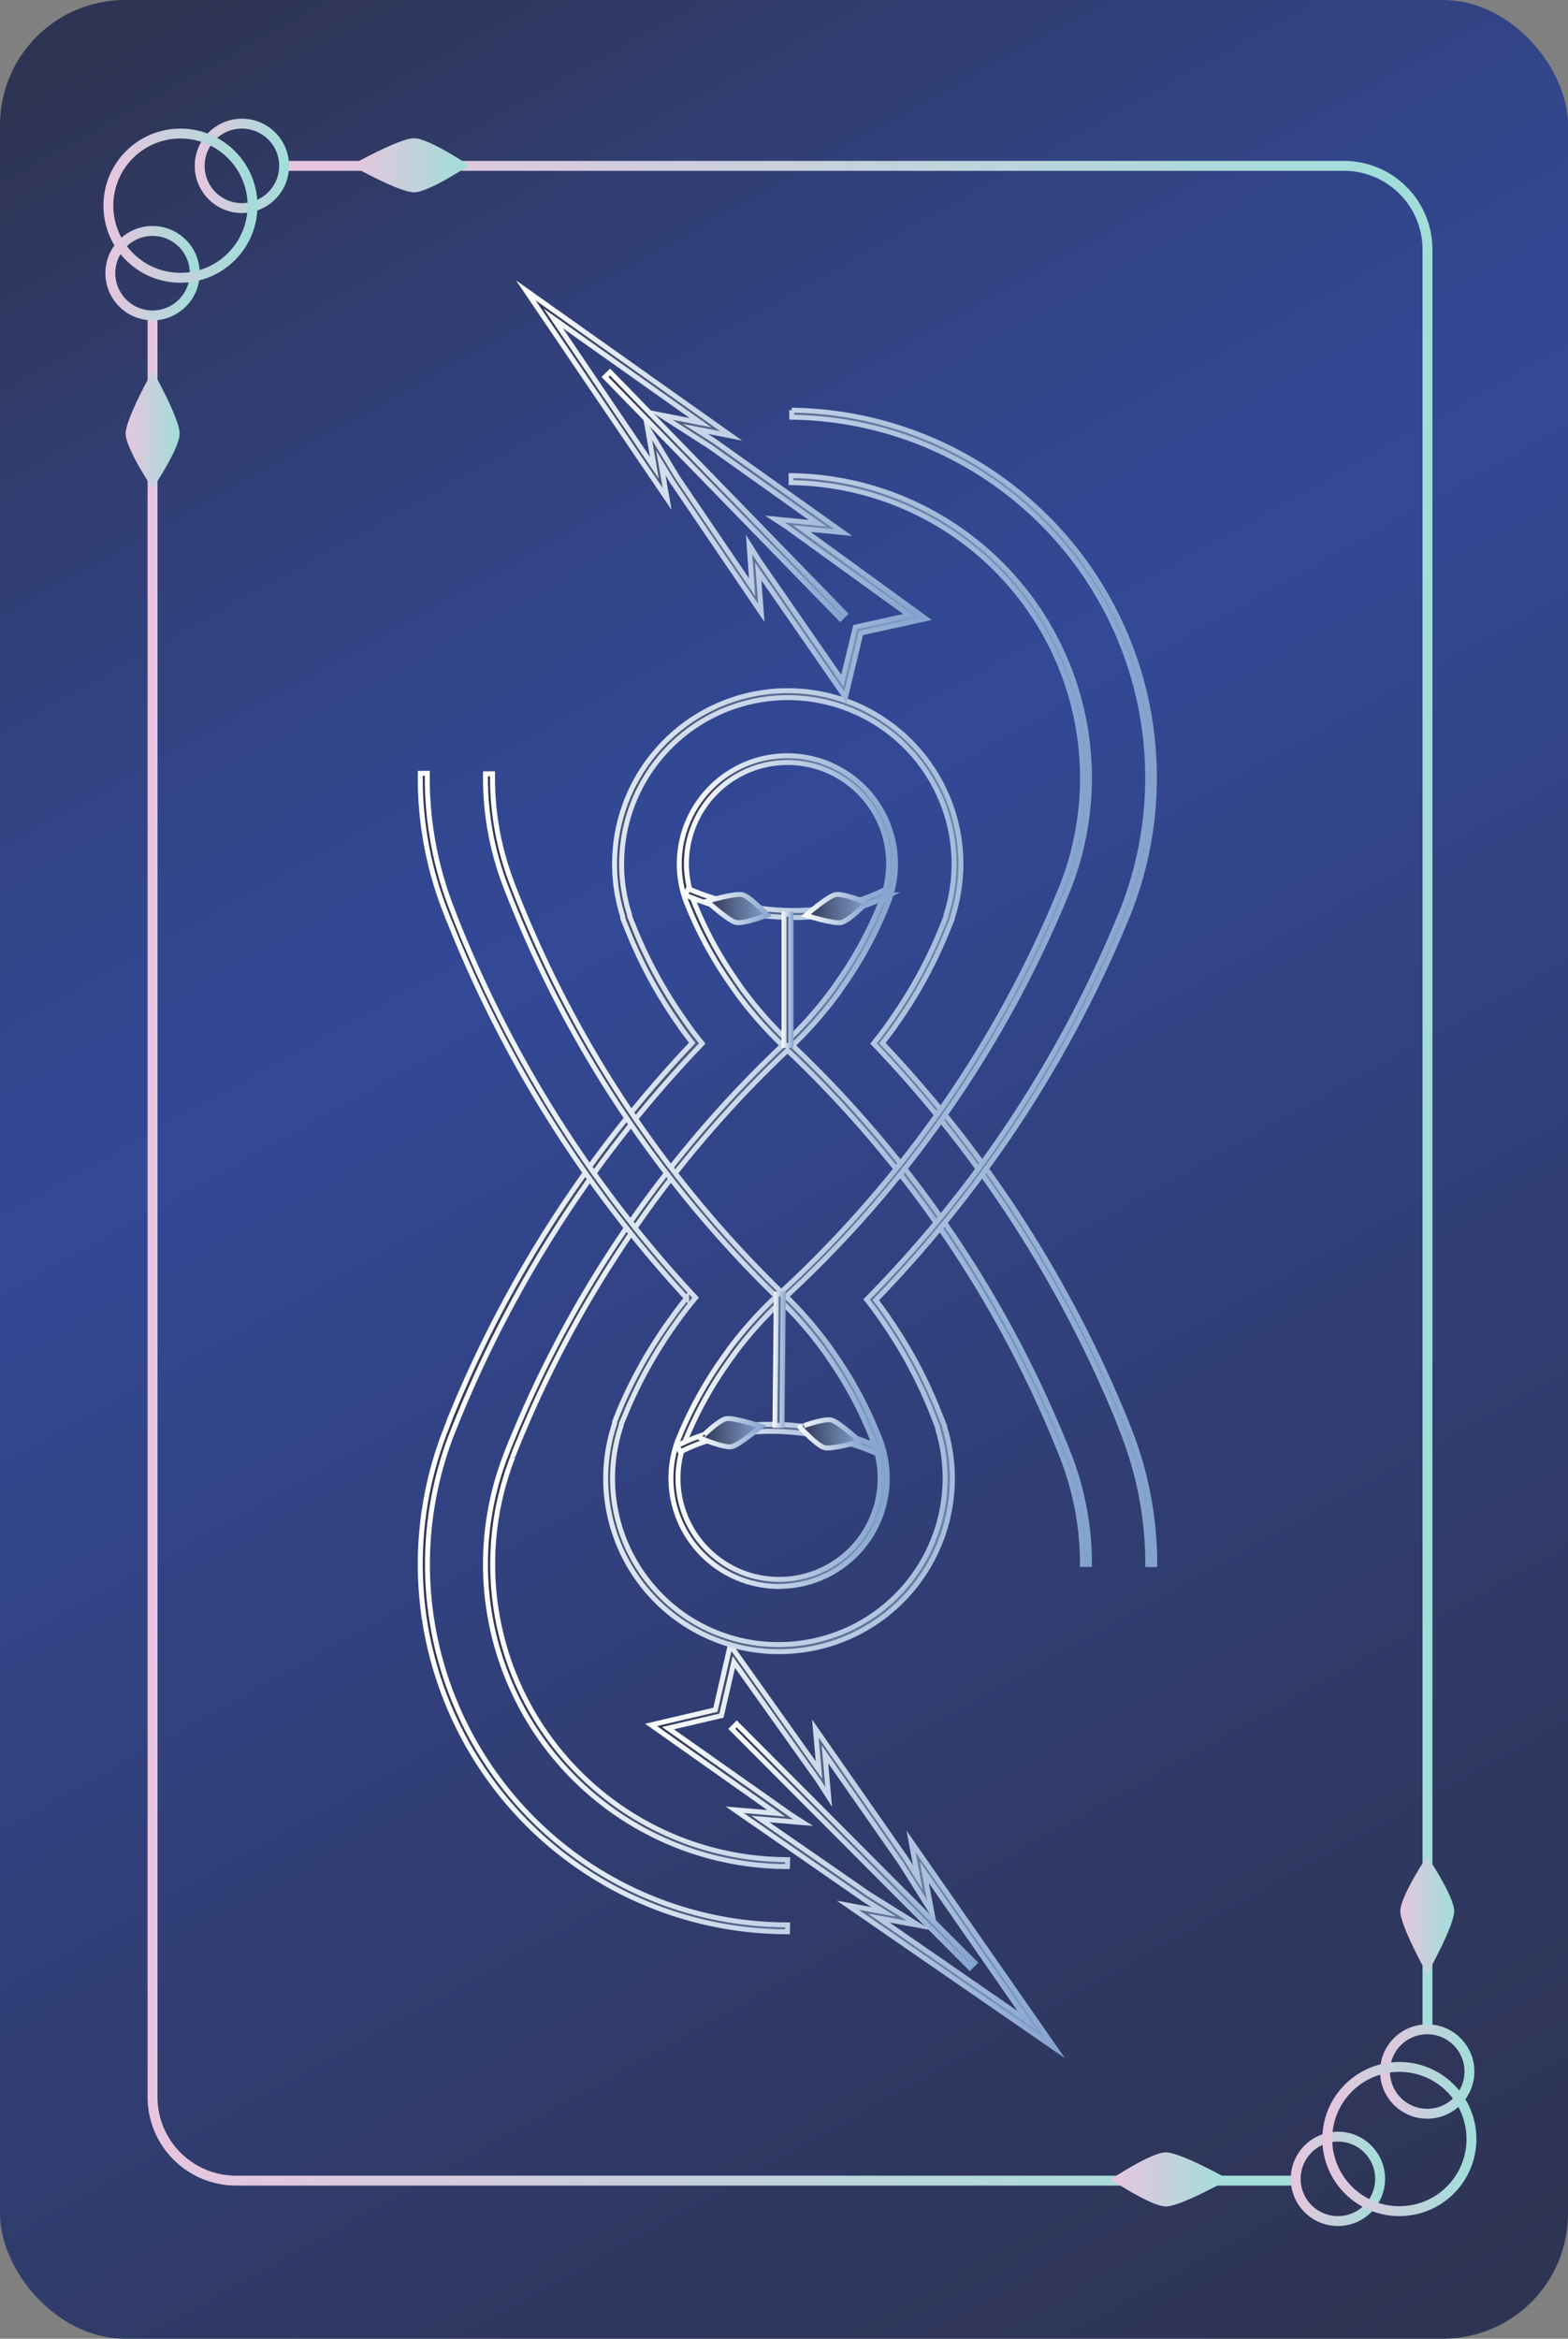 <svg xmlns="http://www.w3.org/2000/svg" xmlns:xlink="http://www.w3.org/1999/xlink" width="316.89" height="472.49" viewBox="0 0 316.89 472.49"><rect x="0" y="0" width="316.89" height="472.49" fill="#808080" stroke="none"/><defs><style>.cls-1{fill:url(#未命名漸層_191);}.cls-10,.cls-13,.cls-2,.cls-3,.cls-4,.cls-5,.cls-8,.cls-9{fill:none;stroke-width:2px;}.cls-10,.cls-13,.cls-14,.cls-15,.cls-16,.cls-17,.cls-18,.cls-19,.cls-2,.cls-20,.cls-21,.cls-22,.cls-23,.cls-24,.cls-25,.cls-26,.cls-27,.cls-28,.cls-29,.cls-3,.cls-30,.cls-31,.cls-4,.cls-5,.cls-8,.cls-9{stroke-miterlimit:10;}.cls-2{stroke:url(#未命名漸層_42);}.cls-3{stroke:url(#未命名漸層_42-2);}.cls-4{stroke:url(#未命名漸層_42-3);}.cls-5{stroke:url(#未命名漸層_42-4);}.cls-6{fill:url(#未命名漸層_42-5);}.cls-7{fill:url(#未命名漸層_42-6);}.cls-8{stroke:url(#未命名漸層_42-7);}.cls-9{stroke:url(#未命名漸層_42-8);}.cls-10{stroke:url(#未命名漸層_42-9);}.cls-11{fill:url(#未命名漸層_42-10);}.cls-12{fill:url(#未命名漸層_42-11);}.cls-13{stroke:url(#未命名漸層_42-12);}.cls-14{fill:url(#未命名漸層_47);stroke:url(#未命名漸層_44);}.cls-15{fill:url(#未命名漸層_47-2);stroke:url(#未命名漸層_44-2);}.cls-16{fill:url(#未命名漸層_47-3);stroke:url(#未命名漸層_44-3);}.cls-17{fill:url(#未命名漸層_47-4);stroke:url(#未命名漸層_44-4);}.cls-18{fill:url(#未命名漸層_47-5);stroke:url(#未命名漸層_44-5);}.cls-19{fill:url(#未命名漸層_47-6);stroke:url(#未命名漸層_44-6);}.cls-20{fill:url(#未命名漸層_47-7);stroke:url(#未命名漸層_44-7);}.cls-21{fill:url(#未命名漸層_47-8);stroke:url(#未命名漸層_44-8);}.cls-22{fill:url(#未命名漸層_47-9);stroke:url(#未命名漸層_44-9);}.cls-23{fill:url(#未命名漸層_47-10);stroke:url(#未命名漸層_44-10);}.cls-24{fill:url(#未命名漸層_47-11);stroke:url(#未命名漸層_44-11);}.cls-25{fill:url(#未命名漸層_47-12);stroke:url(#未命名漸層_44-12);}.cls-26{fill:url(#未命名漸層_47-13);stroke:url(#未命名漸層_44-13);}.cls-27{fill:url(#未命名漸層_47-14);stroke:url(#未命名漸層_44-14);}.cls-28{fill:url(#未命名漸層_47-15);stroke:url(#未命名漸層_44-15);}.cls-29{fill:url(#未命名漸層_47-16);stroke:url(#未命名漸層_44-16);}.cls-30{fill:url(#未命名漸層_47-17);stroke:url(#未命名漸層_44-17);}.cls-31{fill:url(#未命名漸層_47-18);stroke:url(#未命名漸層_44-18);}</style><linearGradient id="未命名漸層_191" x1="29.8" y1="4.68" x2="290.74" y2="474.37" gradientUnits="userSpaceOnUse"><stop offset="0" stop-color="#2e3453"/><stop offset="0.16" stop-color="#313f76"/><stop offset="0.29" stop-color="#32468d"/><stop offset="0.38" stop-color="#334996"/><stop offset="0.52" stop-color="#324384"/><stop offset="0.83" stop-color="#2f3860"/><stop offset="1" stop-color="#2e3453"/></linearGradient><linearGradient id="未命名漸層_42" x1="29.83" y1="252.63" x2="261.82" y2="252.63" gradientUnits="userSpaceOnUse"><stop offset="0" stop-color="#e8c5df"/><stop offset="0.96" stop-color="#a2ddd9"/></linearGradient><linearGradient id="未命名漸層_42-2" x1="57.42" y1="221.25" x2="289.49" y2="221.25" xlink:href="#未命名漸層_42"/><linearGradient id="未命名漸層_42-3" x1="39.37" y1="33.51" x2="58.42" y2="33.51" xlink:href="#未命名漸層_42"/><linearGradient id="未命名漸層_42-4" x1="21.31" y1="55.19" x2="40.36" y2="55.19" xlink:href="#未命名漸層_42"/><linearGradient id="未命名漸層_42-5" x1="70.96" y1="33.4" x2="94.8" y2="33.4" xlink:href="#未命名漸層_42"/><linearGradient id="未命名漸層_42-6" x1="25.39" y1="86.8" x2="36.31" y2="86.8" xlink:href="#未命名漸層_42"/><linearGradient id="未命名漸層_42-7" x1="20.9" y1="41.55" x2="52.05" y2="41.55" xlink:href="#未命名漸層_42"/><linearGradient id="未命名漸層_42-8" x1="260.86" y1="440.19" x2="279.91" y2="440.19" xlink:href="#未命名漸層_42"/><linearGradient id="未命名漸層_42-9" x1="278.92" y1="418.51" x2="297.97" y2="418.51" xlink:href="#未命名漸層_42"/><linearGradient id="未命名漸層_42-10" x1="224.48" y1="440.3" x2="248.32" y2="440.3" xlink:href="#未命名漸層_42"/><linearGradient id="未命名漸層_42-11" x1="282.96" y1="386.9" x2="293.89" y2="386.9" xlink:href="#未命名漸層_42"/><linearGradient id="未命名漸層_42-12" x1="267.23" y1="432.15" x2="298.38" y2="432.15" xlink:href="#未命名漸層_42"/><linearGradient id="未命名漸層_47" x1="137.3" y1="182.38" x2="181" y2="182.38" gradientUnits="userSpaceOnUse"><stop offset="0" stop-color="#2e3453"/><stop offset="1" stop-color="#83a2ce"/></linearGradient><linearGradient id="未命名漸層_44" x1="136.8" y1="182.47" x2="181.5" y2="182.47" gradientUnits="userSpaceOnUse"><stop offset="0" stop-color="#fff"/><stop offset="1" stop-color="#83a2ce"/></linearGradient><linearGradient id="未命名漸層_47-2" x1="84.94" y1="264.86" x2="233.36" y2="264.86" xlink:href="#未命名漸層_47"/><linearGradient id="未命名漸層_44-2" x1="84.44" y1="264.86" x2="233.86" y2="264.86" xlink:href="#未命名漸層_44"/><linearGradient id="未命名漸層_47-3" x1="98.11" y1="293.66" x2="220.19" y2="293.66" xlink:href="#未命名漸層_47"/><linearGradient id="未命名漸層_44-3" x1="97.61" y1="293.57" x2="220.69" y2="293.57" xlink:href="#未命名漸層_44"/><linearGradient id="未命名漸層_47-4" x1="138.49" y1="182.45" x2="179.83" y2="182.45" xlink:href="#未命名漸層_47"/><linearGradient id="未命名漸層_44-4" x1="137.83" y1="182.37" x2="180.5" y2="182.37" xlink:href="#未命名漸層_44"/><linearGradient id="未命名漸層_47-5" x1="158.45" y1="197.94" x2="159.87" y2="197.94" xlink:href="#未命名漸層_47"/><linearGradient id="未命名漸層_44-5" x1="157.95" y1="197.94" x2="160.37" y2="197.94" xlink:href="#未命名漸層_44"/><linearGradient id="未命名漸層_47-6" x1="131.58" y1="373.1" x2="213.23" y2="373.1" xlink:href="#未命名漸層_47"/><linearGradient id="未命名漸層_44-6" x1="130.38" y1="373.49" x2="215.21" y2="373.49" xlink:href="#未命名漸層_44"/><linearGradient id="未命名漸層_47-7" x1="147.9" y1="372.9" x2="197.01" y2="372.9" gradientTransform="translate(313.66 -12.92) rotate(44.92)" xlink:href="#未命名漸層_47"/><linearGradient id="未命名漸層_44-7" x1="147.19" y1="372.9" x2="197.72" y2="372.9" gradientTransform="translate(313.66 -12.92) rotate(44.92)" xlink:href="#未命名漸層_44"/><linearGradient id="未命名漸層_47-8" x1="135.6" y1="290.75" x2="179.3" y2="290.75" xlink:href="#未命名漸層_47"/><linearGradient id="未命名漸層_44-8" x1="135.1" y1="290.65" x2="179.8" y2="290.65" xlink:href="#未命名漸層_44"/><linearGradient id="未命名漸層_47-9" x1="84.95" y1="208.28" x2="233.36" y2="208.28" xlink:href="#未命名漸層_47"/><linearGradient id="未命名漸層_44-9" x1="84.45" y1="208.27" x2="233.86" y2="208.27" xlink:href="#未命名漸層_44"/><linearGradient id="未命名漸層_47-10" x1="98.11" y1="179.47" x2="220.2" y2="179.47" xlink:href="#未命名漸層_47"/><linearGradient id="未命名漸層_44-10" x1="97.61" y1="179.56" x2="220.7" y2="179.56" xlink:href="#未命名漸層_44"/><linearGradient id="未命名漸層_47-11" x1="136.85" y1="290.79" x2="178.18" y2="290.79" xlink:href="#未命名漸層_47"/><linearGradient id="未命名漸層_44-11" x1="136.18" y1="290.87" x2="178.85" y2="290.87" xlink:href="#未命名漸層_44"/><linearGradient id="未命名漸層_47-12" x1="156.86" y1="275.18" x2="158.59" y2="275.18" gradientTransform="translate(431.04 114.25) rotate(89.33)" xlink:href="#未命名漸層_47"/><linearGradient id="未命名漸層_44-12" x1="156.35" y1="275.18" x2="159.1" y2="275.18" gradientTransform="translate(431.04 114.25) rotate(89.33)" xlink:href="#未命名漸層_44"/><linearGradient id="未命名漸層_47-13" x1="106.26" y1="99.78" x2="187.12" y2="99.78" xlink:href="#未命名漸層_47"/><linearGradient id="未命名漸層_44-13" x1="104.3" y1="99.38" x2="188.31" y2="99.38" xlink:href="#未命名漸層_44"/><linearGradient id="未命名漸層_47-14" x1="122.27" y1="100.08" x2="170.81" y2="100.08" gradientTransform="translate(111.35 -73.85) rotate(44.23)" xlink:href="#未命名漸層_47"/><linearGradient id="未命名漸層_44-14" x1="121.56" y1="100.08" x2="171.51" y2="100.08" gradientTransform="translate(111.35 -73.85) rotate(44.23)" xlink:href="#未命名漸層_44"/><linearGradient id="未命名漸層_47-15" x1="142.87" y1="183.56" x2="155.11" y2="183.56" xlink:href="#未命名漸層_47"/><linearGradient id="未命名漸層_44-15" x1="141.88" y1="183.56" x2="155.99" y2="183.56" xlink:href="#未命名漸層_44"/><linearGradient id="未命名漸層_47-16" x1="162.86" y1="183.56" x2="175.16" y2="183.56" xlink:href="#未命名漸層_47"/><linearGradient id="未命名漸層_44-16" x1="161.87" y1="183.56" x2="176.04" y2="183.56" xlink:href="#未命名漸層_44"/><linearGradient id="未命名漸層_47-17" x1="161.61" y1="289.68" x2="173.82" y2="289.68" xlink:href="#未命名漸層_47"/><linearGradient id="未命名漸層_44-17" x1="160.74" y1="289.68" x2="174.81" y2="289.68" xlink:href="#未命名漸層_44"/><linearGradient id="未命名漸層_47-18" x1="141.53" y1="289.44" x2="153.86" y2="289.44" xlink:href="#未命名漸層_47"/><linearGradient id="未命名漸層_44-18" x1="140.65" y1="289.44" x2="154.86" y2="289.44" xlink:href="#未命名漸層_44"/></defs><g id="圖層_2" data-name="圖層 2"><g id="圖層_1-2" data-name="圖層 1"><rect class="cls-1" width="316.89" height="472.49" rx="25.28"/><path class="cls-2" d="M261.82,440.55H47.72a16.89,16.89,0,0,1-16.89-16.88v-360"/><path class="cls-3" d="M57.42,33.51H271.61a16.88,16.88,0,0,1,16.88,16.88V410"/><circle class="cls-4" cx="48.89" cy="33.51" r="8.53"/><circle class="cls-5" cx="30.83" cy="55.19" r="8.53"/><path class="cls-6" d="M83.66,38.86c-3,0-12.7-5.46-12.7-5.46s9.69-5.47,12.7-5.47S94.8,33.4,94.8,33.4,86.68,38.86,83.66,38.86Z"/><path class="cls-7" d="M25.39,87.59c0-3,5.46-12.71,5.46-12.71s5.46,9.69,5.46,12.71-5.46,11.13-5.46,11.13S25.39,90.61,25.39,87.59Z"/><circle class="cls-8" cx="36.47" cy="41.55" r="14.57"/><circle class="cls-9" cx="270.39" cy="440.19" r="8.53"/><circle class="cls-10" cx="288.44" cy="418.51" r="8.53"/><path class="cls-11" d="M235.61,434.84c3,0,12.71,5.46,12.71,5.46s-9.69,5.47-12.71,5.47-11.13-5.47-11.13-5.47S232.6,434.84,235.61,434.84Z"/><path class="cls-12" d="M293.89,386.11c0,3-5.46,12.71-5.46,12.71S283,389.13,283,386.11,288.43,375,288.43,375,293.89,383.09,293.89,386.11Z"/><circle class="cls-13" cx="282.81" cy="432.15" r="14.57"/><path class="cls-14" d="M159.16,212.15l-.49-.46a78.79,78.79,0,0,1-9.9-11.2c-.2-.27-.4-.55-.58-.84A80,80,0,0,1,139,183h0c-.11-.25-.21-.51-.31-.77l-.16-.41a21.85,21.85,0,1,1,41.2,0l-.09.22-.71-.13.64.32c-.1.26-.2.52-.31.77h0a79.61,79.61,0,0,1-9.08,16.56c-.2.32-.43.66-.68,1a80.21,80.21,0,0,1-9.88,11.19Zm-18.78-29.62a78.78,78.78,0,0,0,9,16.33c.19.3.36.54.54.79a78.11,78.11,0,0,0,9.24,10.55,79.1,79.1,0,0,0,9.23-10.54c.23-.31.44-.63.64-.94a78.61,78.61,0,0,0,8.9-16.19v-.15l.11-.11.23-.6.15-.38a20.66,20.66,0,0,0,1.17-6.84,20.43,20.43,0,1,0-39.69,6.84l.12.31.26.67.11.11Z"/><path class="cls-15" d="M159.14,390.27A74.25,74.25,0,0,1,90.06,288.92l1-2.61a242.22,242.22,0,0,1,28.35-50.94l.49-.68a246,246,0,0,1,20-24c-.62-.79-1.23-1.59-1.82-2.41-.32-.42-.62-.85-.89-1.27A92.93,92.93,0,0,1,126.85,188c-.1-.22-1-2.48-1-2.48l0-.36a35,35,0,1,1,66.7,0l-.05.36-1,2.49a93.07,93.07,0,0,1-10.35,18.93c-.3.46-.63.93-1,1.4-.58.8-1.2,1.6-1.82,2.39a245.9,245.9,0,0,1,48.83,75.47l.1.19,1,2.56a74.15,74.15,0,0,1,5.12,27.14h-1.42a72.62,72.62,0,0,0-5-26.62l-1-2.6a244.45,244.45,0,0,0-49-75.61l-.43-.44.39-.49c.74-.93,1.47-1.88,2.17-2.84.33-.44.64-.89.94-1.35a91.85,91.85,0,0,0,10.22-18.67l.94-2.36,0-.27a33.59,33.59,0,1,0-63.94,0l0,.27.94,2.35a91.89,91.89,0,0,0,10.3,18.8c.28.43.56.83.86,1.23.71,1,1.44,1.91,2.18,2.85l.38.48-.42.45a243.93,243.93,0,0,0-20.37,24.29l-.45.61a241.91,241.91,0,0,0-28.21,50.7l-1.05,2.6a72.84,72.84,0,0,0,67.76,99.41Z"/><path class="cls-16" d="M159.14,377.1a61.09,61.09,0,0,1-56.82-83.37l.05-.13a229,229,0,0,1,28-50.87,1.26,1.26,0,0,0,.14-.19,231.37,231.37,0,0,1,28.15-31.86l.49-.45.48.45a231.16,231.16,0,0,1,56.28,82.91l.06.14a60.94,60.94,0,0,1,4.21,22.33h-1.42a59.64,59.64,0,0,0-4.06-21.69l-.07-.17a230,230,0,0,0-55.48-82,228.7,228.7,0,0,0-27.45,31.13,2.13,2.13,0,0,1-.21.3,227.83,227.83,0,0,0-27.84,50.58l0,.13a59.67,59.67,0,0,0,55.53,81.36Z"/><path class="cls-17" d="M160.34,185.36a56.5,56.5,0,0,1-21.85-4.54l.62-1.28c.21.1,21.11,9.86,40.06,0l.66,1.26A42,42,0,0,1,160.34,185.36Z"/><rect class="cls-18" x="158.45" y="184.68" width="1.42" height="26.52"/><path class="cls-19" d="M213.23,413.83l-41.9-28.92,7.31,1.35-3.77-2.35-26.39-18.28,8.39.71-25.29-17.86,13-3.05,3-13.06,17.94,25.24-.74-8.38,18.34,26.3,2.37,3.79-1.37-7.3ZM177.6,387.51l30,20.72-20.8-30,1.53,8.16L182,376.32l-15.28-21.91.76,8.64-2.17-3.38-17-23.9-2.51,10.84L135,349.14l24.92,17.55,2.42,1.54-8.65-.73,22,15.23L185.76,389Z"/><rect class="cls-20" x="171.74" y="338.83" width="1.42" height="68.13" transform="translate(-212.97 230.63) rotate(-44.92)"/><path class="cls-21" d="M157.45,320.51h-.27a21.87,21.87,0,0,1-20.24-29.41l.14-.33c.14-.37.24-.61.34-.84a80.15,80.15,0,0,1,9.28-16.45c.2-.31.44-.65.69-1a80.36,80.36,0,0,1,10-11.07l.49-.45.49.46a79.27,79.27,0,0,1,9.76,11.32c.2.27.39.56.57.85a80.16,80.16,0,0,1,9,16.82c.1.23.2.49.29.74l.16.43a22,22,0,0,1,1.16,7.33,21.83,21.83,0,0,1-21.84,21.58Zm.42-57.58a78.55,78.55,0,0,0-9.34,10.43q-.36.47-.66.93a78.52,78.52,0,0,0-9.14,16.2c-.11.23-.19.45-.28.67l-.18.45a20.44,20.44,0,0,0,33.45,21.68,20.51,20.51,0,0,0,5.07-21.22l-.12-.32-.3-.79a79,79,0,0,0-8.85-16.57c-.18-.3-.35-.55-.53-.8A77.51,77.51,0,0,0,157.87,262.93Z"/><path class="cls-22" d="M157.45,333.68H157a35,35,0,0,1-32.79-46.08l0-.35,1-2.49A93.35,93.35,0,0,1,135.9,266c.3-.45.64-.92,1-1.38.6-.8,1.22-1.59,1.85-2.37a246.14,246.14,0,0,1-47.91-76.06l-.1-.19-1-2.57a73.91,73.91,0,0,1-4.8-27.2h1.42a72.6,72.6,0,0,0,4.7,26.69l1,2.61a244.52,244.52,0,0,0,48.1,76.19l.42.45-.39.48c-.75.93-1.49,1.86-2.2,2.81q-.51.66-1,1.35a91.29,91.29,0,0,0-10.44,18.54c-.08.2-.78,1.87-1,2.35l0,.27a33.61,33.61,0,0,0,7.81,34.19A33.3,33.3,0,0,0,157,332.25h.41a33.61,33.61,0,0,0,32.09-43.55l0-.11v-.17l-.92-2.36a92.43,92.43,0,0,0-10.07-18.93c-.27-.42-.55-.82-.85-1.24-.69-1-1.41-1.93-2.14-2.87l-.38-.49.43-.44a244.38,244.38,0,0,0,20.66-24l.45-.61a241,241,0,0,0,28.83-50.36l1.08-2.58A72.85,72.85,0,0,0,160,84.29l0-1.42a74.25,74.25,0,0,1,67.85,102.18l-1.08,2.59a242.16,242.16,0,0,1-29,50.6l-.49.67A246.73,246.73,0,0,1,177,262.65c.61.8,1.22,1.61,1.8,2.43.31.43.6.85.87,1.28a93.63,93.63,0,0,1,10.21,19.18l1,2.5.05.13v.22a35,35,0,0,1-33.48,45.29Z"/><path class="cls-23" d="M157.87,262.9l-.48-.46a231.49,231.49,0,0,1-55.27-83.57l-.06-.15a60.88,60.88,0,0,1-3.94-22.39l1.42,0a59.53,59.53,0,0,0,3.8,21.74h0l.06.17A230,230,0,0,0,157.9,261a229.34,229.34,0,0,0,27.81-30.8c0-.06.13-.19.22-.3a227.31,227.31,0,0,0,28.44-50.24l.07-.15a59.68,59.68,0,0,0-54.56-82l0-1.42a61.08,61.08,0,0,1,55.81,84.05l-.06.14A229,229,0,0,1,187,230.74l-.15.2a230.57,230.57,0,0,1-28.53,31.51Z"/><path class="cls-24" d="M177.55,293.83c-.21-.1-21-10.11-40.06-.5l-.64-1.26c19.71-9.95,41.11.38,41.33.49Z"/><rect class="cls-25" x="144.47" y="274.47" width="26.52" height="1.42" transform="matrix(0.01, -1, 1, 0.01, -119.29, 429.67)"/><path class="cls-26" d="M170.86,140.9l-17.63-25.45.64,8.39-18-26.52-2.32-3.82,1.28,7.31L106.26,58.66,147.8,88.08l-7.28-1.43L144.25,89l26.17,18.6-8.38-.82L187.12,125,174,127.88ZM151.39,110l2.14,3.4,16.7,24.11,2.63-10.81,10.86-2.41L159,106.44l-2.4-1.57,8.63.84-21.79-15.5-10-6.4,8.15,1.6L111.82,64.33l20.44,30.2-1.43-8.18L137,96.55l15,22.09Z"/><rect class="cls-27" x="145.83" y="66.02" width="1.42" height="68.13" transform="translate(-28.27 130.58) rotate(-44.23)"/><path class="cls-28" d="M148.76,186.37c-1.55-.35-5.89-4.29-5.89-4.29s5.61-1.68,7.16-1.32,5.08,4.1,5.08,4.1S150.31,186.72,148.76,186.37Z"/><path class="cls-29" d="M170,186.38c-1.56.32-7.14-1.46-7.14-1.46s4.42-3.86,6-4.18,6.33,1.63,6.33,1.63S171.56,186.06,170,186.38Z"/><path class="cls-30" d="M168,286.88c1.55.37,5.84,4.36,5.84,4.36s-5.63,1.61-7.18,1.24-5-4.17-5-4.17S166.44,286.51,168,286.88Z"/><path class="cls-31" d="M146.74,286.62c1.56-.31,7.12,1.55,7.12,1.55s-4.46,3.79-6,4.1-6.31-1.71-6.31-1.71S145.18,286.92,146.74,286.62Z"/></g></g></svg>